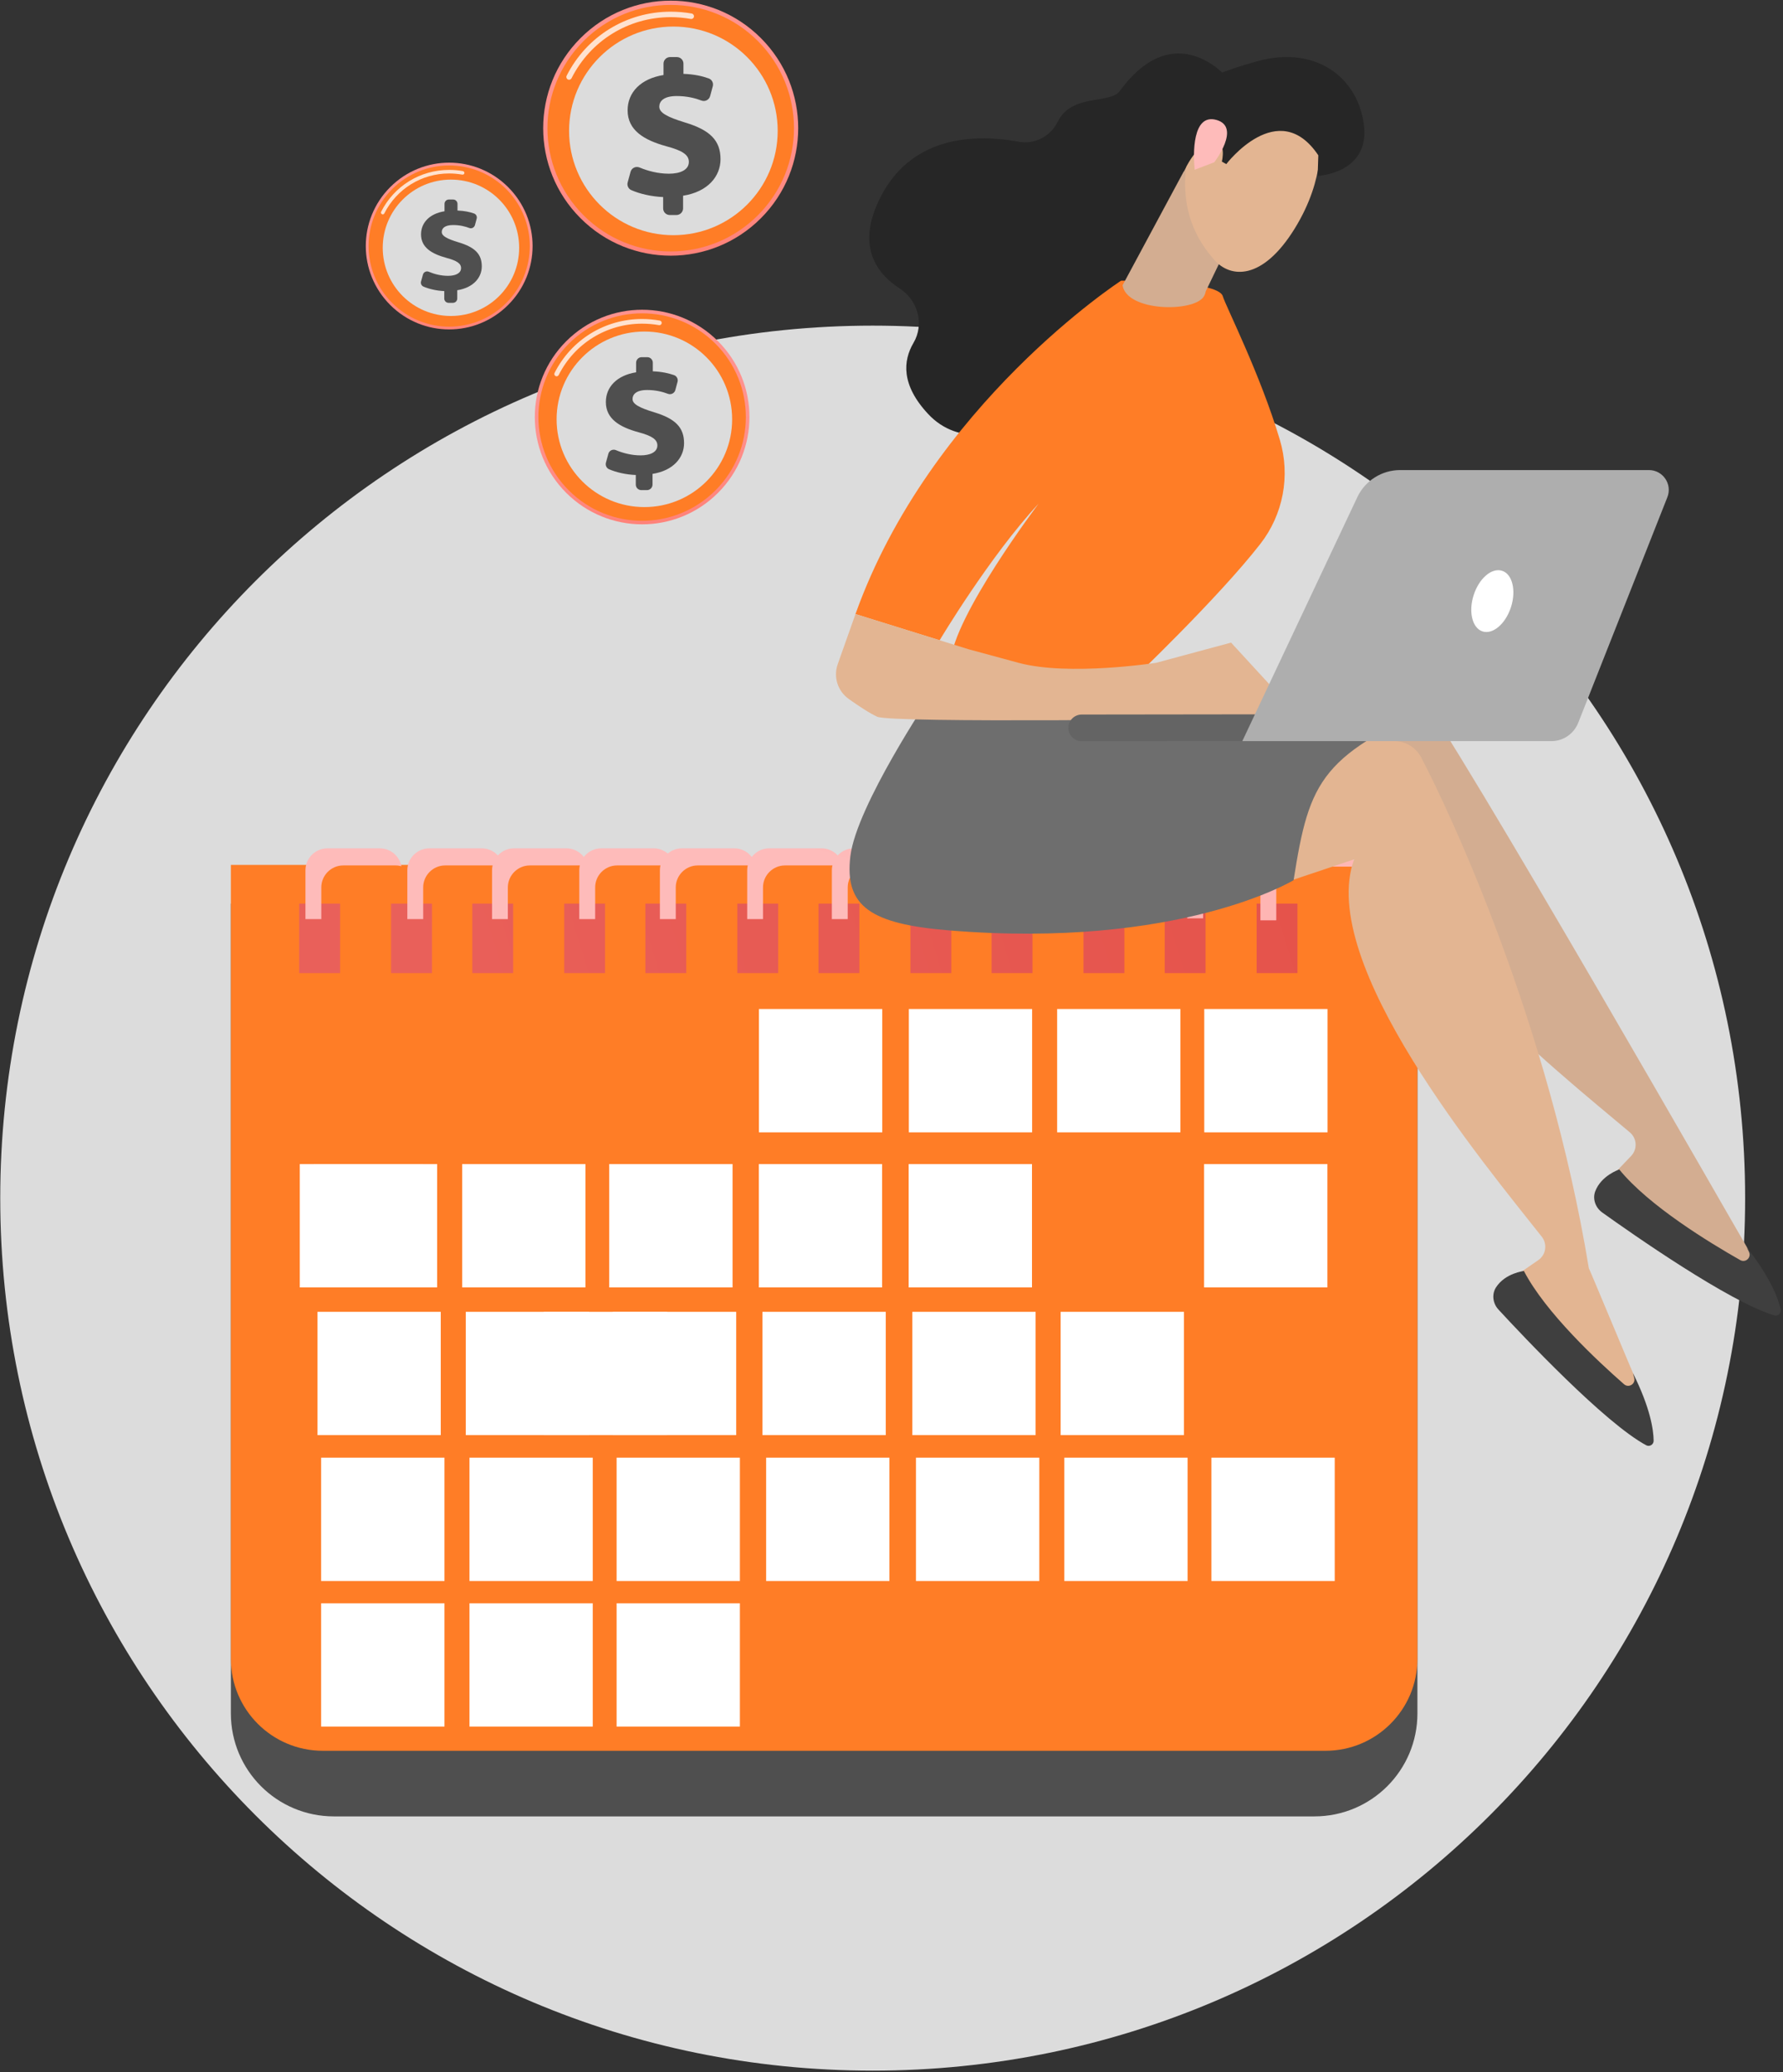 <svg xmlns="http://www.w3.org/2000/svg" viewBox="0 0 290 337" width="290" height="337">
	<rect x="0" y="0" width="290" height="337" fill="#333333" stroke="none"/>
	<defs>
		<linearGradient id="grd1" gradientUnits="userSpaceOnUse"  x1="112.312" y1="64.189" x2="109.152" y2="21.703">
			<stop offset="0" stop-color="#fe7062"  />
			<stop offset="1" stop-color="#ff928e"  />
		</linearGradient>
		<linearGradient id="grd2" gradientUnits="userSpaceOnUse"  x1="75.167" y1="68.359" x2="73.101" y2="40.578">
			<stop offset="0" stop-color="#fe7062"  />
			<stop offset="1" stop-color="#ff928e"  />
		</linearGradient>
		<linearGradient id="grd3" gradientUnits="userSpaceOnUse"  x1="107.153" y1="104.3" x2="104.494" y2="68.55">
			<stop offset="0" stop-color="#fe7062"  />
			<stop offset="1" stop-color="#ff928e"  />
		</linearGradient>
		<linearGradient id="grd4" gradientUnits="userSpaceOnUse"  x1="326.311" y1="67.756" x2="64.127" y2="148.855">
			<stop offset="0" stop-color="#e1473d"  />
			<stop offset="1" stop-color="#e9605a"  />
		</linearGradient>
		<linearGradient id="grd5" gradientUnits="userSpaceOnUse"  x1="327.616" y1="71.977" x2="65.432" y2="153.076">
			<stop offset="0" stop-color="#e1473d"  />
			<stop offset="1" stop-color="#e9605a"  />
		</linearGradient>
		<linearGradient id="grd6" gradientUnits="userSpaceOnUse"  x1="328.769" y1="75.705" x2="66.585" y2="156.804">
			<stop offset="0" stop-color="#e1473d"  />
			<stop offset="1" stop-color="#e9605a"  />
		</linearGradient>
		<linearGradient id="grd7" gradientUnits="userSpaceOnUse"  x1="330.074" y1="79.925" x2="67.89" y2="161.025">
			<stop offset="0" stop-color="#e1473d"  />
			<stop offset="1" stop-color="#e9605a"  />
		</linearGradient>
		<linearGradient id="grd8" gradientUnits="userSpaceOnUse"  x1="331.232" y1="83.653" x2="69.043" y2="164.753">
			<stop offset="0" stop-color="#e1473d"  />
			<stop offset="1" stop-color="#e9605a"  />
		</linearGradient>
		<linearGradient id="grd9" gradientUnits="userSpaceOnUse"  x1="332.533" y1="87.874" x2="70.349" y2="168.973">
			<stop offset="0" stop-color="#e1473d"  />
			<stop offset="1" stop-color="#e9605a"  />
		</linearGradient>
		<linearGradient id="grd10" gradientUnits="userSpaceOnUse"  x1="333.686" y1="91.602" x2="71.502" y2="172.701">
			<stop offset="0" stop-color="#e1473d"  />
			<stop offset="1" stop-color="#e9605a"  />
		</linearGradient>
		<linearGradient id="grd11" gradientUnits="userSpaceOnUse"  x1="334.991" y1="95.822" x2="72.807" y2="176.922">
			<stop offset="0" stop-color="#e1473d"  />
			<stop offset="1" stop-color="#e9605a"  />
		</linearGradient>
		<linearGradient id="grd12" gradientUnits="userSpaceOnUse"  x1="336.145" y1="99.55" x2="73.961" y2="180.65">
			<stop offset="0" stop-color="#e1473d"  />
			<stop offset="1" stop-color="#e9605a"  />
		</linearGradient>
		<linearGradient id="grd13" gradientUnits="userSpaceOnUse"  x1="337.45" y1="103.771" x2="75.266" y2="184.87">
			<stop offset="0" stop-color="#e1473d"  />
			<stop offset="1" stop-color="#e9605a"  />
		</linearGradient>
		<linearGradient id="grd14" gradientUnits="userSpaceOnUse"  x1="338.603" y1="107.499" x2="76.419" y2="188.598">
			<stop offset="0" stop-color="#e1473d"  />
			<stop offset="1" stop-color="#e9605a"  />
		</linearGradient>
		<linearGradient id="grd15" gradientUnits="userSpaceOnUse"  x1="339.908" y1="111.72" x2="77.725" y2="192.819">
			<stop offset="0" stop-color="#e1473d"  />
			<stop offset="1" stop-color="#e9605a"  />
		</linearGradient>
		<linearGradient id="grd16" gradientUnits="userSpaceOnUse"  x1="63.69" y1="119.328" x2="87.131" y2="37.639">
			<stop offset="0" stop-color="#febbba"  />
			<stop offset="1" stop-color="#ff928e"  />
		</linearGradient>
		<linearGradient id="grd17" gradientUnits="userSpaceOnUse"  x1="79.002" y1="123.722" x2="102.443" y2="42.033">
			<stop offset="0" stop-color="#febbba"  />
			<stop offset="1" stop-color="#ff928e"  />
		</linearGradient>
		<linearGradient id="grd18" gradientUnits="userSpaceOnUse"  x1="91.729" y1="127.374" x2="115.17" y2="45.684">
			<stop offset="0" stop-color="#febbba"  />
			<stop offset="1" stop-color="#ff928e"  />
		</linearGradient>
		<linearGradient id="grd19" gradientUnits="userSpaceOnUse"  x1="104.84" y1="131.136" x2="128.281" y2="49.447">
			<stop offset="0" stop-color="#febbba"  />
			<stop offset="1" stop-color="#ff928e"  />
		</linearGradient>
		<linearGradient id="grd20" gradientUnits="userSpaceOnUse"  x1="116.96" y1="134.614" x2="140.402" y2="52.925">
			<stop offset="0" stop-color="#febbba"  />
			<stop offset="1" stop-color="#ff928e"  />
		</linearGradient>
		<linearGradient id="grd21" gradientUnits="userSpaceOnUse"  x1="130.071" y1="138.376" x2="153.513" y2="56.687">
			<stop offset="0" stop-color="#febbba"  />
			<stop offset="1" stop-color="#ff928e"  />
		</linearGradient>
		<linearGradient id="grd22" gradientUnits="userSpaceOnUse"  x1="142.798" y1="142.028" x2="166.24" y2="60.339">
			<stop offset="0" stop-color="#febbba"  />
			<stop offset="1" stop-color="#ff928e"  />
		</linearGradient>
		<linearGradient id="grd23" gradientUnits="userSpaceOnUse"  x1="255.256" y1="135.601" x2="-78.027" y2="162.264">
			<stop offset="0" stop-color="#febbba"  />
			<stop offset="1" stop-color="#ff928e"  />
		</linearGradient>
		<linearGradient id="grd24" gradientUnits="userSpaceOnUse"  x1="255.33" y1="136.529" x2="-77.952" y2="163.192">
			<stop offset="0" stop-color="#febbba"  />
			<stop offset="1" stop-color="#ff928e"  />
		</linearGradient>
		<linearGradient id="grd25" gradientUnits="userSpaceOnUse"  x1="255.419" y1="137.624" x2="-77.867" y2="164.287">
			<stop offset="0" stop-color="#febbba"  />
			<stop offset="1" stop-color="#ff928e"  />
		</linearGradient>
		<linearGradient id="grd26" gradientUnits="userSpaceOnUse"  x1="255.617" y1="140.113" x2="-77.666" y2="166.776">
			<stop offset="0" stop-color="#febbba"  />
			<stop offset="1" stop-color="#ff928e"  />
		</linearGradient>
		<linearGradient id="grd27" gradientUnits="userSpaceOnUse"  x1="255.516" y1="138.847" x2="-77.768" y2="165.509">
			<stop offset="0" stop-color="#febbba"  />
			<stop offset="1" stop-color="#ff928e"  />
		</linearGradient>
		<linearGradient id="grd28" gradientUnits="userSpaceOnUse"  x1="-1870.224" y1="-1287.42" x2="-1835.791" y2="-1348.703">
			<stop offset="0" stop-color="#febbba"  />
			<stop offset="1" stop-color="#ff928e"  />
		</linearGradient>
	</defs>
	<style>
		tspan { white-space:pre }
		.shp0 { fill: #dcdcdc } 
		.shp1 { fill: url(#grd1) } 
		.shp2 { fill: #ff7d26 } 
		.shp3 { opacity: 0.78;fill: #ffffff } 
		.shp4 { fill: #4f4f4f } 
		.shp5 { fill: url(#grd2) } 
		.shp6 { fill: url(#grd3) } 
		.shp7 { fill: url(#grd4) } 
		.shp8 { fill: url(#grd5) } 
		.shp9 { fill: url(#grd6) } 
		.shp10 { fill: url(#grd7) } 
		.shp11 { fill: url(#grd8) } 
		.shp12 { fill: url(#grd9) } 
		.shp13 { fill: url(#grd10) } 
		.shp14 { fill: url(#grd11) } 
		.shp15 { fill: url(#grd12) } 
		.shp16 { fill: url(#grd13) } 
		.shp17 { fill: url(#grd14) } 
		.shp18 { fill: url(#grd15) } 
		.shp19 { fill: #ffffff } 
		.shp20 { fill: url(#grd16) } 
		.shp21 { fill: url(#grd17) } 
		.shp22 { fill: url(#grd18) } 
		.shp23 { fill: url(#grd19) } 
		.shp24 { fill: url(#grd20) } 
		.shp25 { fill: url(#grd21) } 
		.shp26 { fill: url(#grd22) } 
		.shp27 { fill: url(#grd23) } 
		.shp28 { fill: url(#grd24) } 
		.shp29 { fill: url(#grd25) } 
		.shp30 { fill: url(#grd26) } 
		.shp31 { fill: url(#grd27) } 
		.shp32 { fill: #d3ad91 } 
		.shp33 { fill: #3f3f3f } 
		.shp34 { fill: #e3b592 } 
		.shp35 { fill: #6e6e6e } 
		.shp36 { fill: #262626 } 
		.shp37 { fill: url(#grd28) } 
		.shp38 { fill: #646464 } 
		.shp39 { fill: #aeaeae } 
	</style>
	<g id="Ordergo - Landing">
		<g id="Group 9111">
			<g id="Illustration">
				<g id="Group 2460">
					<path id="Ellipse 15" class="shp0" d="M141.94 336.76C63.47 336.76 0.04 273.33 0.04 194.86C0.04 116.39 63.47 52.96 141.94 52.96C220.41 52.96 283.84 116.39 283.84 194.86C283.84 273.33 220.41 336.76 141.94 336.76Z" />
				</g>
				<g id="Group 8832">
					<g id="Group 8817">
						<g id="Group 8812">
							<path id="Ellipse 48" class="shp1" d="M123.75 35.5C115.64 43.61 102.54 43.61 94.43 35.5C86.32 27.4 86.32 14.29 94.43 6.19C102.54 -1.92 115.64 -1.92 123.75 6.19C131.85 14.29 131.85 27.4 123.75 35.5Z" />
							<path id="Ellipse 49" class="shp2" d="M123.26 35.02C115.42 42.85 102.75 42.85 94.92 35.02C87.08 27.18 87.08 14.51 94.92 6.67C102.75 -1.16 115.42 -1.16 123.26 6.67C131.1 14.51 131.1 27.18 123.26 35.02Z" />
							<path id="Path 2631" class="shp3" d="M92.56 12.97C92.49 12.97 92.42 12.95 92.36 12.92C92.14 12.81 92.05 12.54 92.16 12.32C95.41 5.89 101.89 1.9 109.09 1.9C110.24 1.9 111.39 2 112.51 2.2C112.75 2.25 112.91 2.48 112.87 2.72C112.82 2.97 112.59 3.13 112.35 3.08C111.28 2.89 110.18 2.79 109.09 2.79C102.23 2.79 96.05 6.6 92.96 12.72C92.88 12.88 92.72 12.97 92.56 12.97Z" />
							<path id="Path 2868" class="shp0" d="M109.52 4.32C118.89 4.32 126.49 11.91 126.49 21.28C126.49 30.65 118.89 38.25 109.52 38.25C100.16 38.25 92.56 30.65 92.56 21.28C92.56 11.91 100.16 4.32 109.52 4.32Z" />
							<g id="Group 8811">
								<path id="Path 2632" class="shp4" d="M107.86 33.89L107.86 32.05C105.94 31.97 104.03 31.52 102.68 30.92C102.2 30.71 101.95 30.17 102.09 29.66L102.56 27.94C102.73 27.31 103.42 26.99 104.02 27.24C105.36 27.8 107.02 28.25 108.8 28.25C110.66 28.25 112.04 27.62 112.04 26.33C112.04 25.17 110.97 24.48 108.39 23.79C104.72 22.78 102.08 21.18 102.08 17.94C102.08 15.02 104.22 12.79 107.92 12.2L107.92 10.35C107.92 9.76 108.4 9.28 109 9.28L110.08 9.28C110.68 9.28 111.16 9.76 111.16 10.35L111.16 12.01C112.94 12.08 114.23 12.38 115.26 12.75C115.79 12.93 116.08 13.5 115.93 14.04L115.5 15.63C115.33 16.24 114.68 16.58 114.08 16.35C113.14 15.99 111.8 15.62 110.06 15.62C107.86 15.62 107.23 16.53 107.23 17.35C107.23 18.35 108.55 19.04 111.41 19.92C115.49 21.15 117.19 22.84 117.19 25.89C117.19 28.69 115.12 31.2 111.1 31.83L111.1 33.89C111.1 34.49 110.61 34.97 110.02 34.97L108.94 34.97C108.34 34.97 107.86 34.49 107.86 33.89Z" />
							</g>
						</g>
						<g id="Group 8833">
							<path id="Ellipse 48" class="shp5" d="M82.64 49.6C77.34 54.9 68.77 54.9 63.47 49.6C58.17 44.3 58.17 35.73 63.47 30.43C68.77 25.13 77.34 25.13 82.64 30.43C87.95 35.73 87.95 44.3 82.64 49.6Z" />
							<path id="Ellipse 49" class="shp2" d="M82.33 49.28C77.2 54.41 68.92 54.41 63.79 49.28C58.67 44.16 58.67 35.87 63.79 30.75C68.92 25.63 77.2 25.63 82.33 30.75C87.45 35.87 87.45 44.16 82.33 49.28Z" />
							<path id="Path 2631" class="shp3" d="M62.25 34.87C62.21 34.87 62.16 34.86 62.12 34.83C61.98 34.76 61.92 34.59 61.99 34.44C64.11 30.24 68.35 27.63 73.06 27.63C73.81 27.63 74.56 27.69 75.29 27.83C75.45 27.86 75.56 28.01 75.53 28.17C75.5 28.33 75.35 28.43 75.19 28.4C74.49 28.28 73.77 28.21 73.06 28.21C68.58 28.21 64.54 30.7 62.51 34.7C62.46 34.81 62.36 34.87 62.25 34.87Z" />
							<path id="Ellipse 50" class="shp0" d="M73.34 51.39C67.21 51.39 62.25 46.44 62.25 40.3C62.25 34.17 67.21 29.21 73.34 29.21C79.48 29.21 84.44 34.17 84.44 40.3C84.44 46.44 79.48 51.39 73.34 51.39Z" />
							<g id="Group 8811">
								<path id="Path 2632" class="shp4" d="M72.26 48.55L72.26 47.34C71 47.29 69.75 46.99 68.87 46.61C68.55 46.47 68.39 46.11 68.48 45.78L68.79 44.66C68.9 44.25 69.35 44.03 69.75 44.2C70.62 44.57 71.71 44.86 72.87 44.86C74.08 44.86 74.99 44.45 74.99 43.6C74.99 42.84 74.29 42.39 72.61 41.94C70.2 41.28 68.48 40.24 68.48 38.12C68.48 36.21 69.87 34.75 72.3 34.36L72.3 33.16C72.3 32.77 72.61 32.45 73 32.45L73.71 32.45C74.1 32.45 74.41 32.77 74.41 33.16L74.41 34.24C75.58 34.29 76.42 34.48 77.1 34.72C77.44 34.84 77.63 35.21 77.53 35.56L77.25 36.6C77.14 37.01 76.71 37.23 76.33 37.08C75.71 36.84 74.83 36.6 73.69 36.6C72.26 36.6 71.85 37.2 71.85 37.73C71.85 38.39 72.71 38.84 74.58 39.41C77.25 40.21 78.36 41.32 78.36 43.32C78.36 45.14 77 46.79 74.37 47.2L74.37 48.55C74.37 48.94 74.06 49.25 73.67 49.25L72.96 49.25C72.57 49.25 72.26 48.94 72.26 48.55Z" />
							</g>
						</g>
						<g id="Group 8834">
							<path id="Ellipse 48" class="shp6" d="M116.78 80.16C109.95 86.98 98.93 86.98 92.1 80.16C85.28 73.34 85.28 62.31 92.1 55.49C98.93 48.67 109.95 48.67 116.78 55.49C123.6 62.31 123.6 73.34 116.78 80.16Z" />
							<path id="Ellipse 49" class="shp2" d="M116.37 79.75C109.77 86.35 99.11 86.35 92.51 79.75C85.92 73.16 85.92 62.5 92.51 55.9C99.11 49.31 109.77 49.31 116.37 55.9C122.96 62.5 122.96 73.16 116.37 79.75Z" />
							<path id="Path 2631" class="shp3" d="M90.53 61.2C90.48 61.2 90.42 61.19 90.36 61.16C90.18 61.06 90.1 60.84 90.2 60.65C92.93 55.24 98.39 51.88 104.44 51.88C105.41 51.88 106.37 51.97 107.32 52.14C107.52 52.18 107.66 52.38 107.62 52.58C107.58 52.78 107.39 52.92 107.18 52.88C106.28 52.72 105.36 52.64 104.44 52.64C98.67 52.64 93.47 55.84 90.87 60.99C90.8 61.12 90.67 61.2 90.53 61.2Z" />
							<path id="Path 2869" class="shp0" d="M104.81 53.92C112.69 53.92 119.08 60.31 119.08 68.2C119.08 76.08 112.69 82.47 104.81 82.47C96.92 82.47 90.53 76.08 90.53 68.2C90.53 60.31 96.92 53.92 104.81 53.92Z" />
							<g id="Group 8811">
								<path id="Path 2632" class="shp4" d="M103.41 78.81L103.41 77.25C101.79 77.19 100.19 76.81 99.05 76.31C98.64 76.13 98.44 75.68 98.55 75.25L98.95 73.8C99.09 73.27 99.67 73 100.18 73.21C101.3 73.68 102.7 74.06 104.2 74.06C105.76 74.06 106.92 73.53 106.92 72.44C106.92 71.47 106.02 70.88 103.86 70.3C100.76 69.46 98.54 68.11 98.54 65.39C98.54 62.93 100.34 61.05 103.46 60.55L103.46 59C103.46 58.5 103.86 58.09 104.36 58.09L105.28 58.09C105.78 58.09 106.18 58.5 106.18 59L106.18 60.39C107.68 60.45 108.77 60.71 109.64 61.01C110.08 61.17 110.32 61.65 110.2 62.1L109.84 63.44C109.7 63.95 109.14 64.24 108.64 64.05C107.85 63.75 106.72 63.43 105.26 63.43C103.41 63.43 102.88 64.2 102.88 64.89C102.88 65.73 103.99 66.31 106.39 67.05C109.83 68.08 111.26 69.51 111.26 72.07C111.26 74.43 109.51 76.54 106.13 77.07L106.13 78.81C106.13 79.31 105.72 79.71 105.22 79.71L104.31 79.71C103.81 79.71 103.41 79.31 103.41 78.81Z" />
							</g>
						</g>
					</g>
					<g id="Group 8826">
						<path id="Rectangle 17395" class="shp4" d="M37.55 146.96L230.54 146.96L230.54 146.96L230.54 278.65C230.54 287.92 223.05 295.41 213.78 295.41L54.31 295.41C45.04 295.41 37.55 287.92 37.55 278.65L37.55 146.96L37.55 146.96Z" />
						<path id="Path 2664" class="shp2" d="M37.55 140.66L230.54 140.66L230.54 269.78C230.54 278.04 223.84 284.74 215.58 284.74L52.51 284.74C44.25 284.74 37.55 278.04 37.55 269.78L37.55 140.66Z" />
						<g id="Group 8818">
							<path id="Rectangle 17397" class="shp7" d="M48.66 146.96L55.31 146.96L55.31 158.26L48.66 158.26L48.66 146.96Z" />
							<path id="Rectangle 17398" class="shp8" d="M63.61 146.96L70.26 146.96L70.26 158.26L63.61 158.26L63.61 146.96Z" />
							<path id="Rectangle 17399" class="shp9" d="M76.82 146.96L83.46 146.96L83.46 158.26L76.82 158.26L76.82 146.96Z" />
							<path id="Rectangle 17400" class="shp10" d="M91.77 146.96L98.41 146.96L98.41 158.26L91.77 158.26L91.77 146.96Z" />
							<path id="Rectangle 17401" class="shp11" d="M104.97 146.96L111.62 146.96L111.62 158.26L104.97 158.26L104.97 146.96Z" />
							<path id="Rectangle 17402" class="shp12" d="M119.92 146.96L126.57 146.96L126.57 158.26L119.92 158.26L119.92 146.96Z" />
							<path id="Rectangle 17403" class="shp13" d="M133.13 146.96L139.77 146.96L139.77 158.26L133.13 158.26L133.13 146.96Z" />
							<path id="Rectangle 17404" class="shp14" d="M148.08 146.96L154.72 146.96L154.72 158.26L148.08 158.26L148.08 146.96Z" />
							<path id="Rectangle 17405" class="shp15" d="M161.28 146.96L167.93 146.96L167.93 158.26L161.28 158.26L161.28 146.96Z" />
							<path id="Rectangle 17406" class="shp16" d="M176.23 146.96L182.88 146.96L182.88 158.26L176.23 158.26L176.23 146.96Z" />
							<path id="Rectangle 17407" class="shp17" d="M189.44 146.96L196.08 146.96L196.08 158.26L189.44 158.26L189.44 146.96Z" />
							<path id="Rectangle 17408" class="shp18" d="M204.39 146.96L211.03 146.96L211.03 158.26L204.39 158.26L204.39 146.96Z" />
						</g>
						<g id="Group 8824">
							<g id="Group 8819">
								<path id="Rectangle 17409" class="shp19" d="M123.44 164.1L143.5 164.1L143.5 184.16L123.44 184.16L123.44 164.1Z" />
								<path id="Rectangle 17410" class="shp19" d="M147.82 164.1L167.87 164.1L167.87 184.16L147.82 184.16L147.82 164.1Z" />
								<path id="Rectangle 17411" class="shp19" d="M171.94 164.1L191.99 164.1L191.99 184.16L171.94 184.16L171.94 164.1Z" />
								<path id="Rectangle 17412" class="shp19" d="M195.87 164.1L215.92 164.1L215.92 184.16L195.87 184.16L195.87 164.1Z" />
							</g>
							<g id="Group 8820">
								<path id="Rectangle 17413" class="shp19" d="M51.04 189.32L71.1 189.32L71.1 209.38L51.04 209.38L51.04 189.32Z" />
								<path id="Rectangle 17414" class="shp19" d="M75.17 189.32L95.22 189.32L95.22 209.38L75.17 209.38L75.17 189.32Z" />
								<path id="Rectangle 17415" class="shp19" d="M99.09 189.32L119.15 189.32L119.15 209.38L99.09 209.38L99.09 189.32Z" />
								<path id="Rectangle 17416" class="shp19" d="M123.42 189.32L143.47 189.32L143.47 209.38L123.42 209.38L123.42 189.32Z" />
								<path id="Rectangle 17417" class="shp19" d="M147.79 189.32L167.85 189.32L167.85 209.38L147.79 209.38L147.79 189.32Z" />
								<path id="Rectangle 17418" class="shp19" d="M48.76 189.32L68.81 189.32L68.81 209.38L48.76 209.38L48.76 189.32Z" />
								<path id="Rectangle 17419" class="shp19" d="M195.84 189.32L215.9 189.32L215.9 209.38L195.84 209.38L195.84 189.32Z" />
							</g>
							<g id="Group 8821">
								<path id="Rectangle 17420" class="shp19" d="M51.64 213.35L71.69 213.35L71.69 233.4L51.64 233.4L51.64 213.35Z" />
								<path id="Rectangle 17421" class="shp19" d="M75.76 213.35L95.82 213.35L95.82 233.4L75.76 233.4L75.76 213.35Z" />
								<path id="Rectangle 17422" class="shp19" d="M99.69 213.35L119.74 213.35L119.74 233.4L99.69 233.4L99.69 213.35Z" />
								<path id="Rectangle 17423" class="shp19" d="M124.01 213.35L144.07 213.35L144.07 233.4L124.01 233.4L124.01 213.35Z" />
								<path id="Rectangle 17424" class="shp19" d="M148.39 213.35L168.44 213.35L168.44 233.4L148.39 233.4L148.39 213.35Z" />
								<path id="Rectangle 17425" class="shp19" d="M172.51 213.35L192.57 213.35L192.57 233.4L172.51 233.4L172.51 213.35Z" />
								<path id="Rectangle 17426" class="shp19" d="M88.45 213.35L108.51 213.35L108.51 233.4L88.45 233.4L88.45 213.35Z" />
							</g>
							<g id="Group 8822">
								<path id="Rectangle 17427" class="shp19" d="M52.23 237.07L72.29 237.07L72.29 257.13L52.23 257.13L52.23 237.07Z" />
								<path id="Rectangle 17428" class="shp19" d="M76.36 237.07L96.41 237.07L96.41 257.13L76.36 257.13L76.36 237.07Z" />
								<path id="Rectangle 17429" class="shp19" d="M100.29 237.07L120.34 237.07L120.34 257.13L100.29 257.13L100.29 237.07Z" />
								<path id="Rectangle 17430" class="shp19" d="M124.61 237.07L144.66 237.07L144.66 257.13L124.61 257.13L124.61 237.07Z" />
								<path id="Rectangle 17431" class="shp19" d="M148.98 237.07L169.04 237.07L169.04 257.13L148.98 257.13L148.98 237.07Z" />
								<path id="Rectangle 17432" class="shp19" d="M173.11 237.07L193.16 237.07L193.16 257.13L173.11 257.13L173.11 237.07Z" />
								<path id="Rectangle 17433" class="shp19" d="M197.03 237.07L217.09 237.07L217.09 257.13L197.03 257.13L197.03 237.07Z" />
							</g>
							<g id="Group 8823">
								<path id="Rectangle 17434" class="shp19" d="M52.23 260.75L72.29 260.75L72.29 280.8L52.23 280.8L52.23 260.75Z" />
								<path id="Rectangle 17435" class="shp19" d="M76.36 260.75L96.41 260.75L96.41 280.8L76.36 280.8L76.36 260.75Z" />
								<path id="Rectangle 17436" class="shp19" d="M100.29 260.75L120.34 260.75L120.34 280.8L100.29 280.8L100.29 260.75Z" />
							</g>
						</g>
						<g id="Group 8825">
							<path id="Path 2637" class="shp20" d="M61.78 137.97L53.25 137.97C51.28 137.97 49.68 139.58 49.68 141.54L49.68 149.48L52.26 149.48L52.26 144.32C52.26 142.36 53.86 140.75 55.83 140.75L64.36 140.75C64.68 140.75 64.99 140.8 65.29 140.88C64.97 139.23 63.52 137.97 61.78 137.97Z" />
							<path id="Path 2638" class="shp21" d="M78.35 137.97L69.82 137.97C67.86 137.97 66.25 139.58 66.25 141.54L66.25 149.48L68.83 149.48L68.83 144.32C68.83 142.36 70.44 140.75 72.4 140.75L80.93 140.75C81.25 140.75 81.56 140.8 81.86 140.88C81.54 139.23 80.09 137.97 78.35 137.97Z" />
							<path id="Path 2639" class="shp22" d="M92.13 137.97L83.6 137.97C81.63 137.97 80.03 139.58 80.03 141.54L80.03 149.48L82.6 149.48L82.6 144.32C82.6 142.36 84.21 140.75 86.18 140.75L94.71 140.75C95.03 140.75 95.34 140.8 95.63 140.88C95.32 139.23 93.86 137.97 92.13 137.97Z" />
							<path id="Path 2640" class="shp23" d="M106.32 137.97L97.79 137.97C95.82 137.97 94.22 139.58 94.22 141.54L94.22 149.48L96.8 149.48L96.8 144.32C96.8 142.36 98.4 140.75 100.37 140.75L108.9 140.75C109.22 140.75 109.53 140.8 109.82 140.88C109.51 139.23 108.05 137.97 106.32 137.97Z" />
							<path id="Path 2641" class="shp24" d="M119.44 137.97L110.91 137.97C108.94 137.97 107.33 139.58 107.33 141.54L107.33 149.48L109.91 149.48L109.91 144.32C109.91 142.36 111.52 140.75 113.48 140.75L122.02 140.75C122.34 140.75 122.65 140.8 122.94 140.88C122.63 139.23 121.17 137.97 119.44 137.97Z" />
							<path id="Path 2642" class="shp25" d="M133.63 137.97L125.1 137.97C123.13 137.97 121.53 139.58 121.53 141.54L121.53 149.48L124.1 149.48L124.1 144.32C124.1 142.36 125.71 140.75 127.68 140.75L136.21 140.75C136.53 140.75 136.84 140.8 137.13 140.88C136.82 139.23 135.36 137.97 133.63 137.97Z" />
							<path id="Path 2643" class="shp26" d="M147.4 137.97L138.87 137.97C136.91 137.97 135.3 139.58 135.3 141.54L135.3 149.48L137.88 149.48L137.88 144.32C137.88 142.36 139.49 140.75 141.45 140.75L149.98 140.75C150.3 140.75 150.61 140.8 150.91 140.88C150.59 139.23 149.14 137.97 147.4 137.97Z" />
							<path id="Path 2644" class="shp27" d="M162.78 137.97L154.25 137.97C152.29 137.97 150.68 139.58 150.68 141.54L150.68 149.48L153.26 149.48L153.26 144.32C153.26 142.36 154.87 140.75 156.83 140.75L165.36 140.75C165.68 140.75 165.99 140.8 166.29 140.88C165.98 139.23 164.52 137.97 162.78 137.97Z" />
							<path id="Path 2645" class="shp28" d="M176.05 137.85L167.52 137.85C165.55 137.85 163.95 139.45 163.95 141.42L163.95 149.35L166.52 149.35L166.52 144.19C166.52 142.23 168.13 140.62 170.1 140.62L178.63 140.62C178.95 140.62 179.26 140.67 179.55 140.75C179.24 139.1 177.78 137.85 176.05 137.85Z" />
							<path id="Path 2646" class="shp29" d="M189.82 137.85L181.29 137.85C179.33 137.85 177.72 139.45 177.72 141.42L177.72 149.35L180.3 149.35L180.3 144.19C180.3 142.23 181.91 140.62 183.87 140.62L192.4 140.62C192.72 140.62 193.03 140.67 193.33 140.75C193.01 139.1 191.56 137.85 189.82 137.85Z" />
							<path id="Path 2647" class="shp30" d="M217.1 138.17L208.57 138.17C206.61 138.17 205 139.78 205 141.74L205 149.68L207.58 149.68L207.58 144.52C207.58 142.55 209.19 140.95 211.15 140.95L219.68 140.95C220 140.95 220.31 140.99 220.61 141.07C220.29 139.42 218.84 138.17 217.1 138.17Z" />
							<path id="Path 2648" class="shp31" d="M205.2 137.85L196.67 137.85C194.71 137.85 193.1 139.45 193.1 141.42L193.1 149.35L195.68 149.35L195.68 144.19C195.68 142.23 197.29 140.62 199.25 140.62L207.78 140.62C208.1 140.62 208.41 140.67 208.71 140.75C208.4 139.1 206.94 137.85 205.2 137.85Z" />
						</g>
					</g>
					<g id="Group 8831">
						<path id="Path 2649" class="shp32" d="M284.29 203.11C284.2 203.07 236.56 119.65 230.12 111.79C229.04 110.47 227.36 109.8 225.66 110L212.37 111.59L196.75 145.38L222.77 130.23C220.2 148.04 253.63 174.5 265.09 184.16C266.26 185.14 266.35 186.9 265.3 188L260.72 192.79C268.24 200.41 276.91 205.3 286.7 207.56L284.29 203.11Z" />
						<path id="Path 2650" class="shp33" d="M263.37 190.2C263.37 190.2 260.45 191.15 259.46 193.75C258.99 194.99 259.5 196.4 260.58 197.18C265.39 200.62 281.26 211.75 288.58 213.93C289.18 214.11 289.75 213.57 289.62 212.95C289.24 211.25 288.03 207.86 284.11 202.88L284.46 203.59C284.91 204.49 283.93 205.43 283.05 204.94C278.16 202.17 268.18 196.12 263.37 190.2Z" />
						<path id="Path 2651" class="shp34" d="M265.73 223.58C265.65 223.53 258.5 206.31 258.42 206.26C251.87 166.36 235.88 132.19 231.16 123.2C230.37 121.69 228.87 120.69 227.16 120.54L213.82 119.4L191.69 149.34L220.24 139.76C214.11 156.68 241.5 189.37 250.77 201.14C251.71 202.34 251.45 204.08 250.2 204.94L244.74 208.71C250.56 217.69 258.06 224.23 267.19 228.43L265.73 223.58Z" />
						<path id="Path 2652" class="shp33" d="M247.86 206.71C247.86 206.71 244.81 207.04 243.31 209.39C242.6 210.52 242.81 212 243.72 212.98C247.73 217.33 261.02 231.44 267.75 235.05C268.3 235.35 268.97 234.93 268.96 234.31C268.94 232.56 268.43 228.99 265.6 223.33L265.8 224.1C266.06 225.07 264.91 225.79 264.15 225.13C259.92 221.43 251.37 213.48 247.86 206.71Z" />
						<g id="Group 8827">
							<path id="Path 2653" class="shp35" d="M151.37 113.1C151.37 113.1 139.3 131.05 138.31 139.24C137.32 147.43 141.64 150.26 154.28 151.31C191.87 154.41 210.4 143.15 210.4 143.15C212.98 126.75 214.81 122.58 236.28 113.66C236.28 113.66 209.12 115.82 203.65 113.7C198.18 111.58 151.37 113.1 151.37 113.1Z" />
						</g>
						<g id="Group 8829">
							<path id="Path 2654" class="shp36" d="M199.5 12.52C199.5 12.52 191.09 2.57 182.15 14.78C180.54 16.99 174.32 15.16 172.04 19.79C170.86 22.18 168.32 23.53 165.7 23.05C159.18 21.85 148.52 21.75 143.26 31.97C139.24 39.77 142.34 44.33 146.36 46.94C149.31 48.85 150.36 52.73 148.58 55.76C146.87 58.66 146.54 62.6 150.96 67.33C160.86 77.94 180.46 60.6 180.46 60.6L196.01 23.83L199.5 12.52Z" />
							<path id="Path 2655" class="shp2" d="M184.01 110.72C184.01 110.72 198.07 97.34 204.98 88.47C208.72 83.68 209.9 77.37 208.17 71.55C205.01 60.9 199.4 49.88 198.88 48.17C198.1 45.54 182.34 45.65 182.34 45.65C182.34 45.65 151.33 65.77 139.14 99.87L152.83 104.13C152.83 104.13 160.92 90.54 168.93 81.91C168.93 81.91 155.08 100.2 154.59 107.68L184.01 110.72Z" />
							<path id="Path 2656" class="shp34" d="M210.79 116L200.23 104.51L188.03 107.8C188.03 107.8 173.81 110 165.67 107.8L157.53 105.59L139.14 99.87L136.25 108.03C135.52 110.11 136.26 112.41 138.05 113.68C139.64 114.81 141.51 116.05 142.69 116.57C145.12 117.63 198.49 116.91 198.49 116.91L210.79 116Z" />
							<path id="Path 2657" class="shp32" d="M193.17 26.7L182.58 46.4C183.28 50.7 194.11 50.82 195.78 48.25C195.95 47.99 196.05 47.69 196.11 47.38L202.45 34.22C202.72 32.94 199.2 28.61 198.04 28L193.83 25.75C192.21 24.89 198.98 24.82 193.17 26.7Z" />
							<g id="Group 8828">
								<path id="Path 2658" class="shp34" d="M214.61 22.08C214.61 22.08 215.8 28.73 210.57 37.19C205.34 45.65 200.13 45.27 197.49 42.25C194.84 39.24 191.67 34.21 193.12 25.77C194.56 17.33 212.8 13.59 214.61 22.08Z" />
								<path id="Path 2659" class="shp36" d="M199.45 26.69C199.45 26.69 207.92 15.56 214.42 25.26L214.31 28.61C214.31 28.61 222.76 28.22 221.85 20.42C220.93 12.63 214.03 7.31 204.46 9.97C194.89 12.63 189.3 15.66 188.21 22.31C187.13 28.95 192.56 27.87 192.56 27.87C192.56 27.87 194.63 23.28 197.13 22.97C199.64 22.66 198.73 26.28 198.73 26.28L199.45 26.69Z" />
								<path id="Path 2660" class="shp37" d="M197.5 26.39C197.5 26.39 201.89 20.7 197.9 19.52C193.9 18.34 194.05 25.1 194.31 27.61L197.5 26.39Z" />
							</g>
						</g>
						<g id="Group 8830">
							<path id="Path 2661" class="shp38" d="M175.83 120.55C175.87 120.55 175.91 120.55 175.94 120.55L224.52 120.5C225.72 120.5 226.69 119.53 226.69 118.33C226.69 117.12 225.71 116.13 224.52 116.15L175.94 116.21C174.74 116.21 173.76 117.18 173.77 118.38C173.77 119.55 174.68 120.5 175.83 120.55Z" />
							<path id="Path 2662" class="shp39" d="M268.19 76.45L227.73 76.45C224.75 76.45 222.03 78.17 220.76 80.87L202.06 120.53L252.33 120.53C254.26 120.53 255.98 119.35 256.69 117.56L271.19 80.87C272.03 78.74 270.47 76.45 268.19 76.45Z" />
							<path id="Path 2663" class="shp19" d="M239.69 96.78C238.81 99.5 239.46 102.15 241.13 102.69C242.81 103.23 244.88 101.46 245.76 98.73C246.63 96.01 245.98 93.36 244.31 92.83C242.63 92.29 240.56 94.06 239.69 96.78Z" />
						</g>
					</g>
				</g>
			</g>
		</g>
	</g>
</svg>